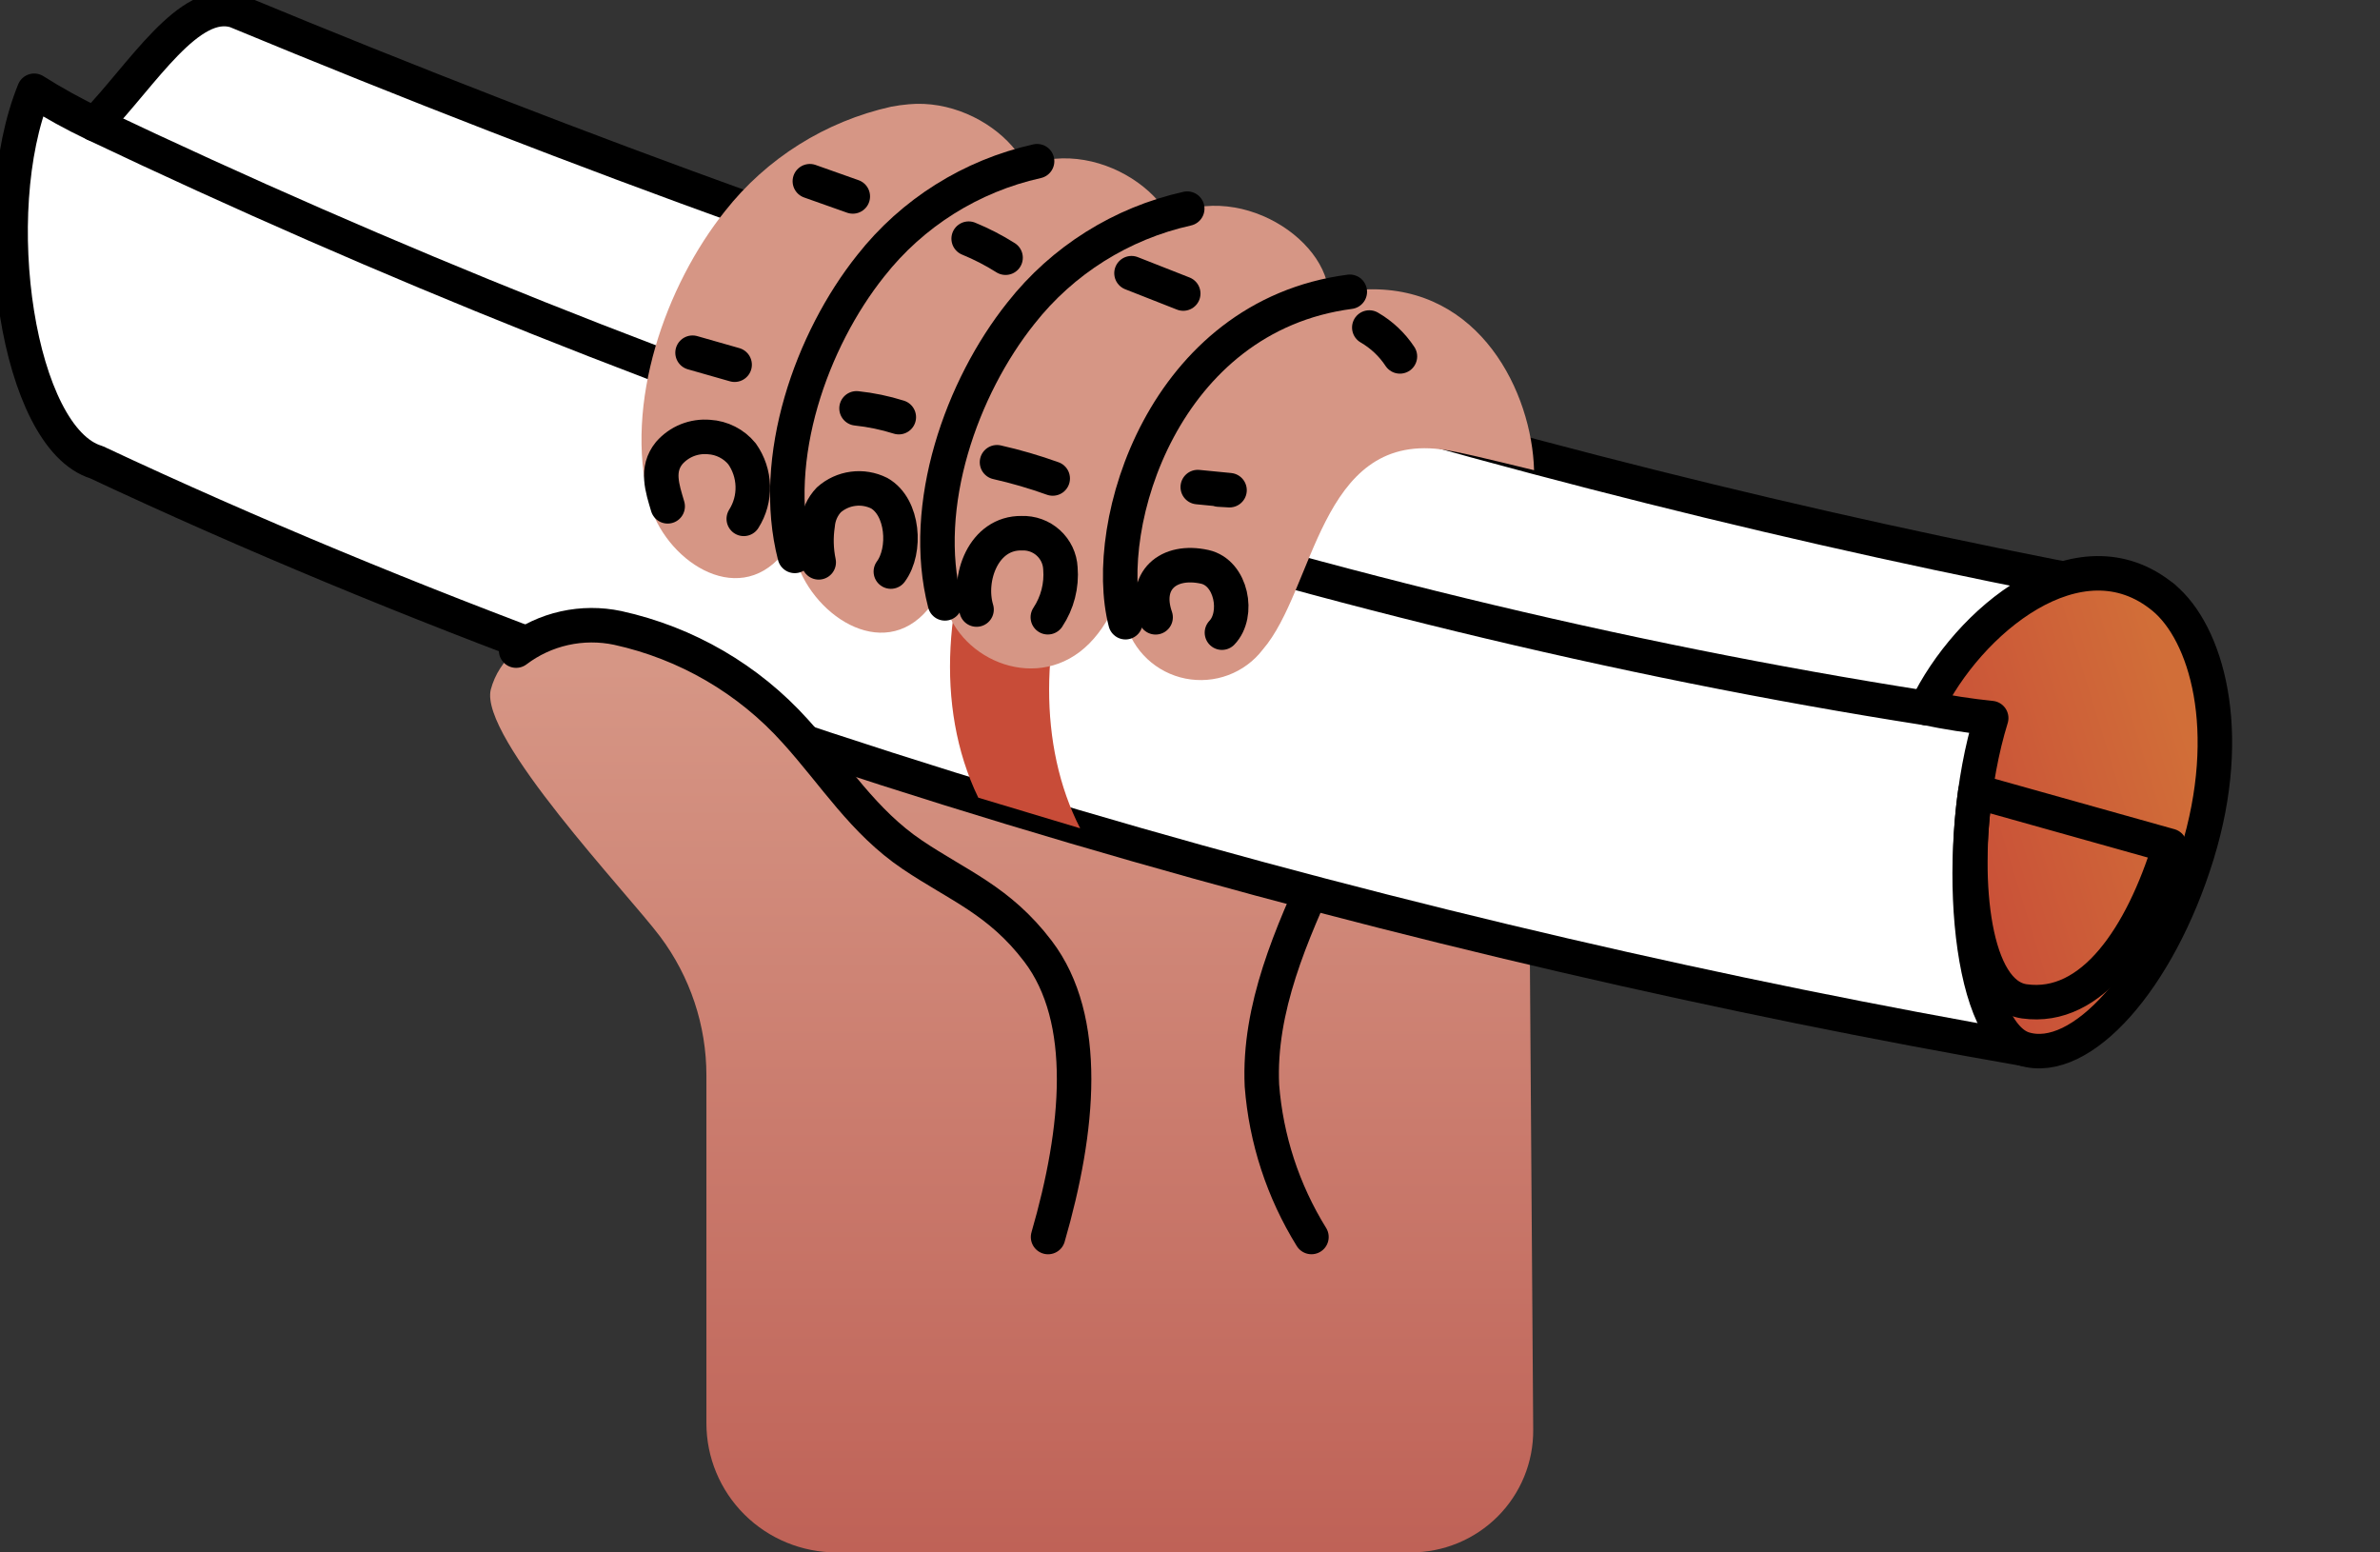 <svg width="69" height="45" viewBox="0 0 69 45" fill="none" xmlns="http://www.w3.org/2000/svg">
<rect x="0" y="0" width="69" height="45" fill="#333333" stroke="none"/>
<g clip-path="url(#clip0_1_119)">
<path d="M20.039 13.614C16.578 18.374 19.168 25.198 19.168 25.198L26.416 32.875L26.355 45H40.901C41.369 45 41.833 44.908 42.265 44.73C42.697 44.551 43.09 44.289 43.42 43.959C43.749 43.629 44.01 43.238 44.187 42.807C44.364 42.377 44.453 41.916 44.45 41.451L44.26 14.61L20.039 13.614Z" fill="url(#paint0_linear_1_119)"/>
<path d="M38.021 35.857C37.197 34.528 36.705 33.023 36.585 31.466C36.482 29.222 37.438 27.081 38.374 25.036" stroke="black" stroke-linecap="round" stroke-linejoin="round"/>
<path d="M2.792 13.397C20.748 21.82 41.785 27.463 58.682 30.404L62.72 17.32C45.404 14.177 27.147 8.732 6.829 0.312C5.475 -0.1 4.138 2.155 2.746 3.598C2.141 3.311 1.556 2.988 0.991 2.631C-0.458 6.191 0.514 12.704 2.792 13.397Z" fill="white" stroke="black" stroke-linecap="round" stroke-linejoin="round"/>
<path d="M57.728 20.815C56.613 24.428 57.029 29.904 58.683 30.406C60.337 30.907 62.58 28.388 63.695 24.774C64.81 21.16 63.958 18.338 62.721 17.32C60.277 15.309 57.039 18.014 55.84 20.523C56.39 20.63 56.851 20.699 57.728 20.815Z" fill="url(#paint1_linear_1_119)"/>
<path d="M57.728 20.815C56.613 24.428 57.029 29.904 58.683 30.406C60.337 30.907 62.58 28.388 63.695 24.774C64.81 21.16 63.958 18.338 62.721 17.32C60.277 15.309 57.039 18.014 55.84 20.523C56.464 20.653 57.094 20.751 57.728 20.815Z" stroke="black" stroke-linecap="round" stroke-linejoin="round"/>
<path d="M57.27 22.937C56.891 25.581 57.203 28.815 58.688 29.026C60.669 29.305 62.105 27.117 62.907 24.518L57.27 22.937Z" stroke="black" stroke-linecap="round" stroke-linejoin="round"/>
<path d="M2.746 3.598C19.552 11.589 37.924 17.721 55.839 20.525" stroke="black" stroke-linecap="round" stroke-linejoin="round"/>
<path d="M37.002 10.718C31.698 11.248 28.844 19.201 31.316 24.01L28.362 23.122C25.768 17.776 29.773 9.641 34.206 9.828L37.002 10.718Z" fill="#C84C38"/>
<path d="M30.092 27.574C28.969 26.096 27.77 25.669 26.445 24.775C25.02 23.813 24.205 22.464 23.059 21.199C21.702 19.687 19.899 18.639 17.908 18.202C17.398 18.094 16.871 18.097 16.362 18.21C15.854 18.323 15.376 18.545 14.961 18.859C14.603 19.15 14.346 19.546 14.228 19.991C13.896 21.377 18.196 25.893 19.138 27.148C20.01 28.313 20.481 29.726 20.48 31.177V41.256C20.48 42.249 20.877 43.201 21.584 43.904C22.291 44.606 23.25 45 24.25 45H26.355C26.355 45 33.828 32.488 30.092 27.574Z" fill="url(#paint2_linear_1_119)"/>
<path d="M30.385 35.858C31.288 32.739 31.592 29.545 30.093 27.574C28.97 26.096 27.772 25.669 26.447 24.775C25.022 23.813 24.207 22.464 23.06 21.199C21.703 19.687 19.901 18.639 17.91 18.202C17.4 18.094 16.873 18.097 16.364 18.21C15.855 18.323 15.377 18.545 14.963 18.859" stroke="black" stroke-linecap="round" stroke-linejoin="round"/>
<path d="M25.84 3.092C26.008 3.061 26.18 3.036 26.351 3.022C28.669 2.81 30.98 5.215 29.458 6.8C28.637 7.655 28.064 7.851 27.02 8.845C23.996 11.727 23.139 15.528 22.678 16.078C21.349 17.66 19.247 16.209 18.815 14.534C18.082 11.69 19.303 8.268 21.018 6.121C22.224 4.588 23.928 3.518 25.84 3.092Z" fill="#D69685"/>
<path d="M30.067 4.673C30.235 4.642 30.407 4.618 30.578 4.603C32.897 4.392 35.207 6.797 33.685 8.381C32.865 9.236 32.29 9.431 31.247 10.426C28.223 13.308 27.366 17.109 26.905 17.659C25.576 19.241 23.474 17.79 23.042 16.114C22.309 13.271 23.531 9.849 25.245 7.702C26.451 6.169 28.155 5.099 30.067 4.673Z" fill="#D69685"/>
<path d="M23.042 16.114C22.309 13.271 23.531 9.849 25.245 7.702C26.451 6.169 28.155 5.099 30.067 4.673" stroke="black" stroke-linecap="round" stroke-linejoin="round"/>
<path d="M33.685 8.381C32.865 9.236 32.29 9.431 31.247 10.426" stroke="black" stroke-linecap="round" stroke-linejoin="round"/>
<path d="M34.42 6.048C34.588 6.017 34.76 5.993 34.931 5.978C37.25 5.767 39.56 8.172 38.038 9.757C37.218 10.611 36.643 10.807 35.6 11.801C32.576 14.683 33.054 17.158 31.583 18.65C30.13 20.122 27.827 19.165 27.395 17.49C26.662 14.646 27.884 11.224 29.599 9.077C30.805 7.544 32.508 6.474 34.42 6.048Z" fill="#D69685"/>
<path d="M27.395 17.49C26.662 14.646 27.884 11.224 29.599 9.077C30.805 7.544 32.508 6.474 34.42 6.048" stroke="black" stroke-linecap="round" stroke-linejoin="round"/>
<path d="M39.131 8.458C39.3 8.426 39.47 8.403 39.642 8.388C42.915 8.292 44.414 11.385 44.475 13.63C43.099 13.295 42.224 13.081 41.765 13.023C38.252 12.584 38.116 17.081 36.609 18.83C36.352 19.165 36.006 19.421 35.61 19.569C35.214 19.718 34.783 19.752 34.368 19.67C33.953 19.587 33.57 19.39 33.262 19.101C32.954 18.812 32.734 18.443 32.628 18.036C31.894 15.19 33.736 9.164 39.131 8.458Z" fill="#D69685"/>
<path d="M32.63 18.036C31.897 15.192 33.739 9.164 39.133 8.458" stroke="black" stroke-linecap="round" stroke-linejoin="round"/>
<path d="M20.078 10.224L21.298 10.572" stroke="black" stroke-linecap="round" stroke-linejoin="round"/>
<path d="M23.479 5.253L24.724 5.694" stroke="black" stroke-linecap="round" stroke-linejoin="round"/>
<path d="M24.832 11.837C25.248 11.881 25.659 11.966 26.058 12.092" stroke="black" stroke-linecap="round" stroke-linejoin="round"/>
<path d="M28.083 6.918C28.455 7.071 28.813 7.255 29.153 7.47" stroke="black" stroke-linecap="round" stroke-linejoin="round"/>
<path d="M28.905 13.399C29.453 13.523 29.992 13.68 30.52 13.87" stroke="black" stroke-linecap="round" stroke-linejoin="round"/>
<path d="M32.804 7.919L34.304 8.509" stroke="black" stroke-linecap="round" stroke-linejoin="round"/>
<path d="M34.725 14.119L35.646 14.209L35.333 14.191" stroke="black" stroke-linecap="round" stroke-linejoin="round"/>
<path d="M39.698 9.494C40.055 9.701 40.359 9.987 40.586 10.331" stroke="black" stroke-linecap="round" stroke-linejoin="round"/>
<path d="M33.503 17.894C33.133 16.834 33.867 16.198 34.926 16.431C35.707 16.603 35.931 17.814 35.426 18.339" stroke="black" stroke-linecap="round" stroke-linejoin="round"/>
<path d="M28.312 17.669C28.037 16.76 28.515 15.438 29.62 15.456C29.905 15.445 30.182 15.545 30.392 15.736C30.602 15.926 30.729 16.191 30.743 16.473C30.785 16.973 30.656 17.473 30.378 17.892" stroke="black" stroke-linecap="round" stroke-linejoin="round"/>
<path d="M23.736 16.301C23.661 15.941 23.651 15.569 23.707 15.205C23.73 14.937 23.844 14.684 24.03 14.489C24.226 14.315 24.47 14.203 24.73 14.169C24.99 14.134 25.255 14.179 25.49 14.296C26.192 14.695 26.281 15.955 25.827 16.568" stroke="black" stroke-linecap="round" stroke-linejoin="round"/>
<path d="M19.357 14.677C19.202 14.153 19.011 13.609 19.402 13.131C19.544 12.969 19.722 12.842 19.923 12.761C20.124 12.681 20.341 12.649 20.557 12.668C20.742 12.679 20.922 12.728 21.086 12.812C21.25 12.895 21.395 13.012 21.512 13.155C21.706 13.429 21.815 13.754 21.824 14.09C21.834 14.425 21.743 14.756 21.563 15.04" stroke="black" stroke-linecap="round" stroke-linejoin="round"/>
</g>
<defs>
<linearGradient id="paint0_linear_1_119" x1="31.344" y1="19.389" x2="31.344" y2="46.099" gradientUnits="userSpaceOnUse">
<stop stop-color="#D69685"/>
<stop offset="0.994" stop-color="#BE6055"/>
</linearGradient>
<linearGradient id="paint1_linear_1_119" x1="63.183" y1="20.566" x2="55.283" y2="23.001" gradientUnits="userSpaceOnUse">
<stop offset="0.005" stop-color="#D16E38"/>
<stop offset="1" stop-color="#C84C38"/>
</linearGradient>
<linearGradient id="paint2_linear_1_119" x1="22.674" y1="19.386" x2="22.674" y2="46.102" gradientUnits="userSpaceOnUse">
<stop stop-color="#D69685"/>
<stop offset="0.994" stop-color="#BE6055"/>
</linearGradient>
<clipPath id="clip0_1_119">
<rect width="69" height="45" fill="white"/>
</clipPath>
</defs>
</svg>
